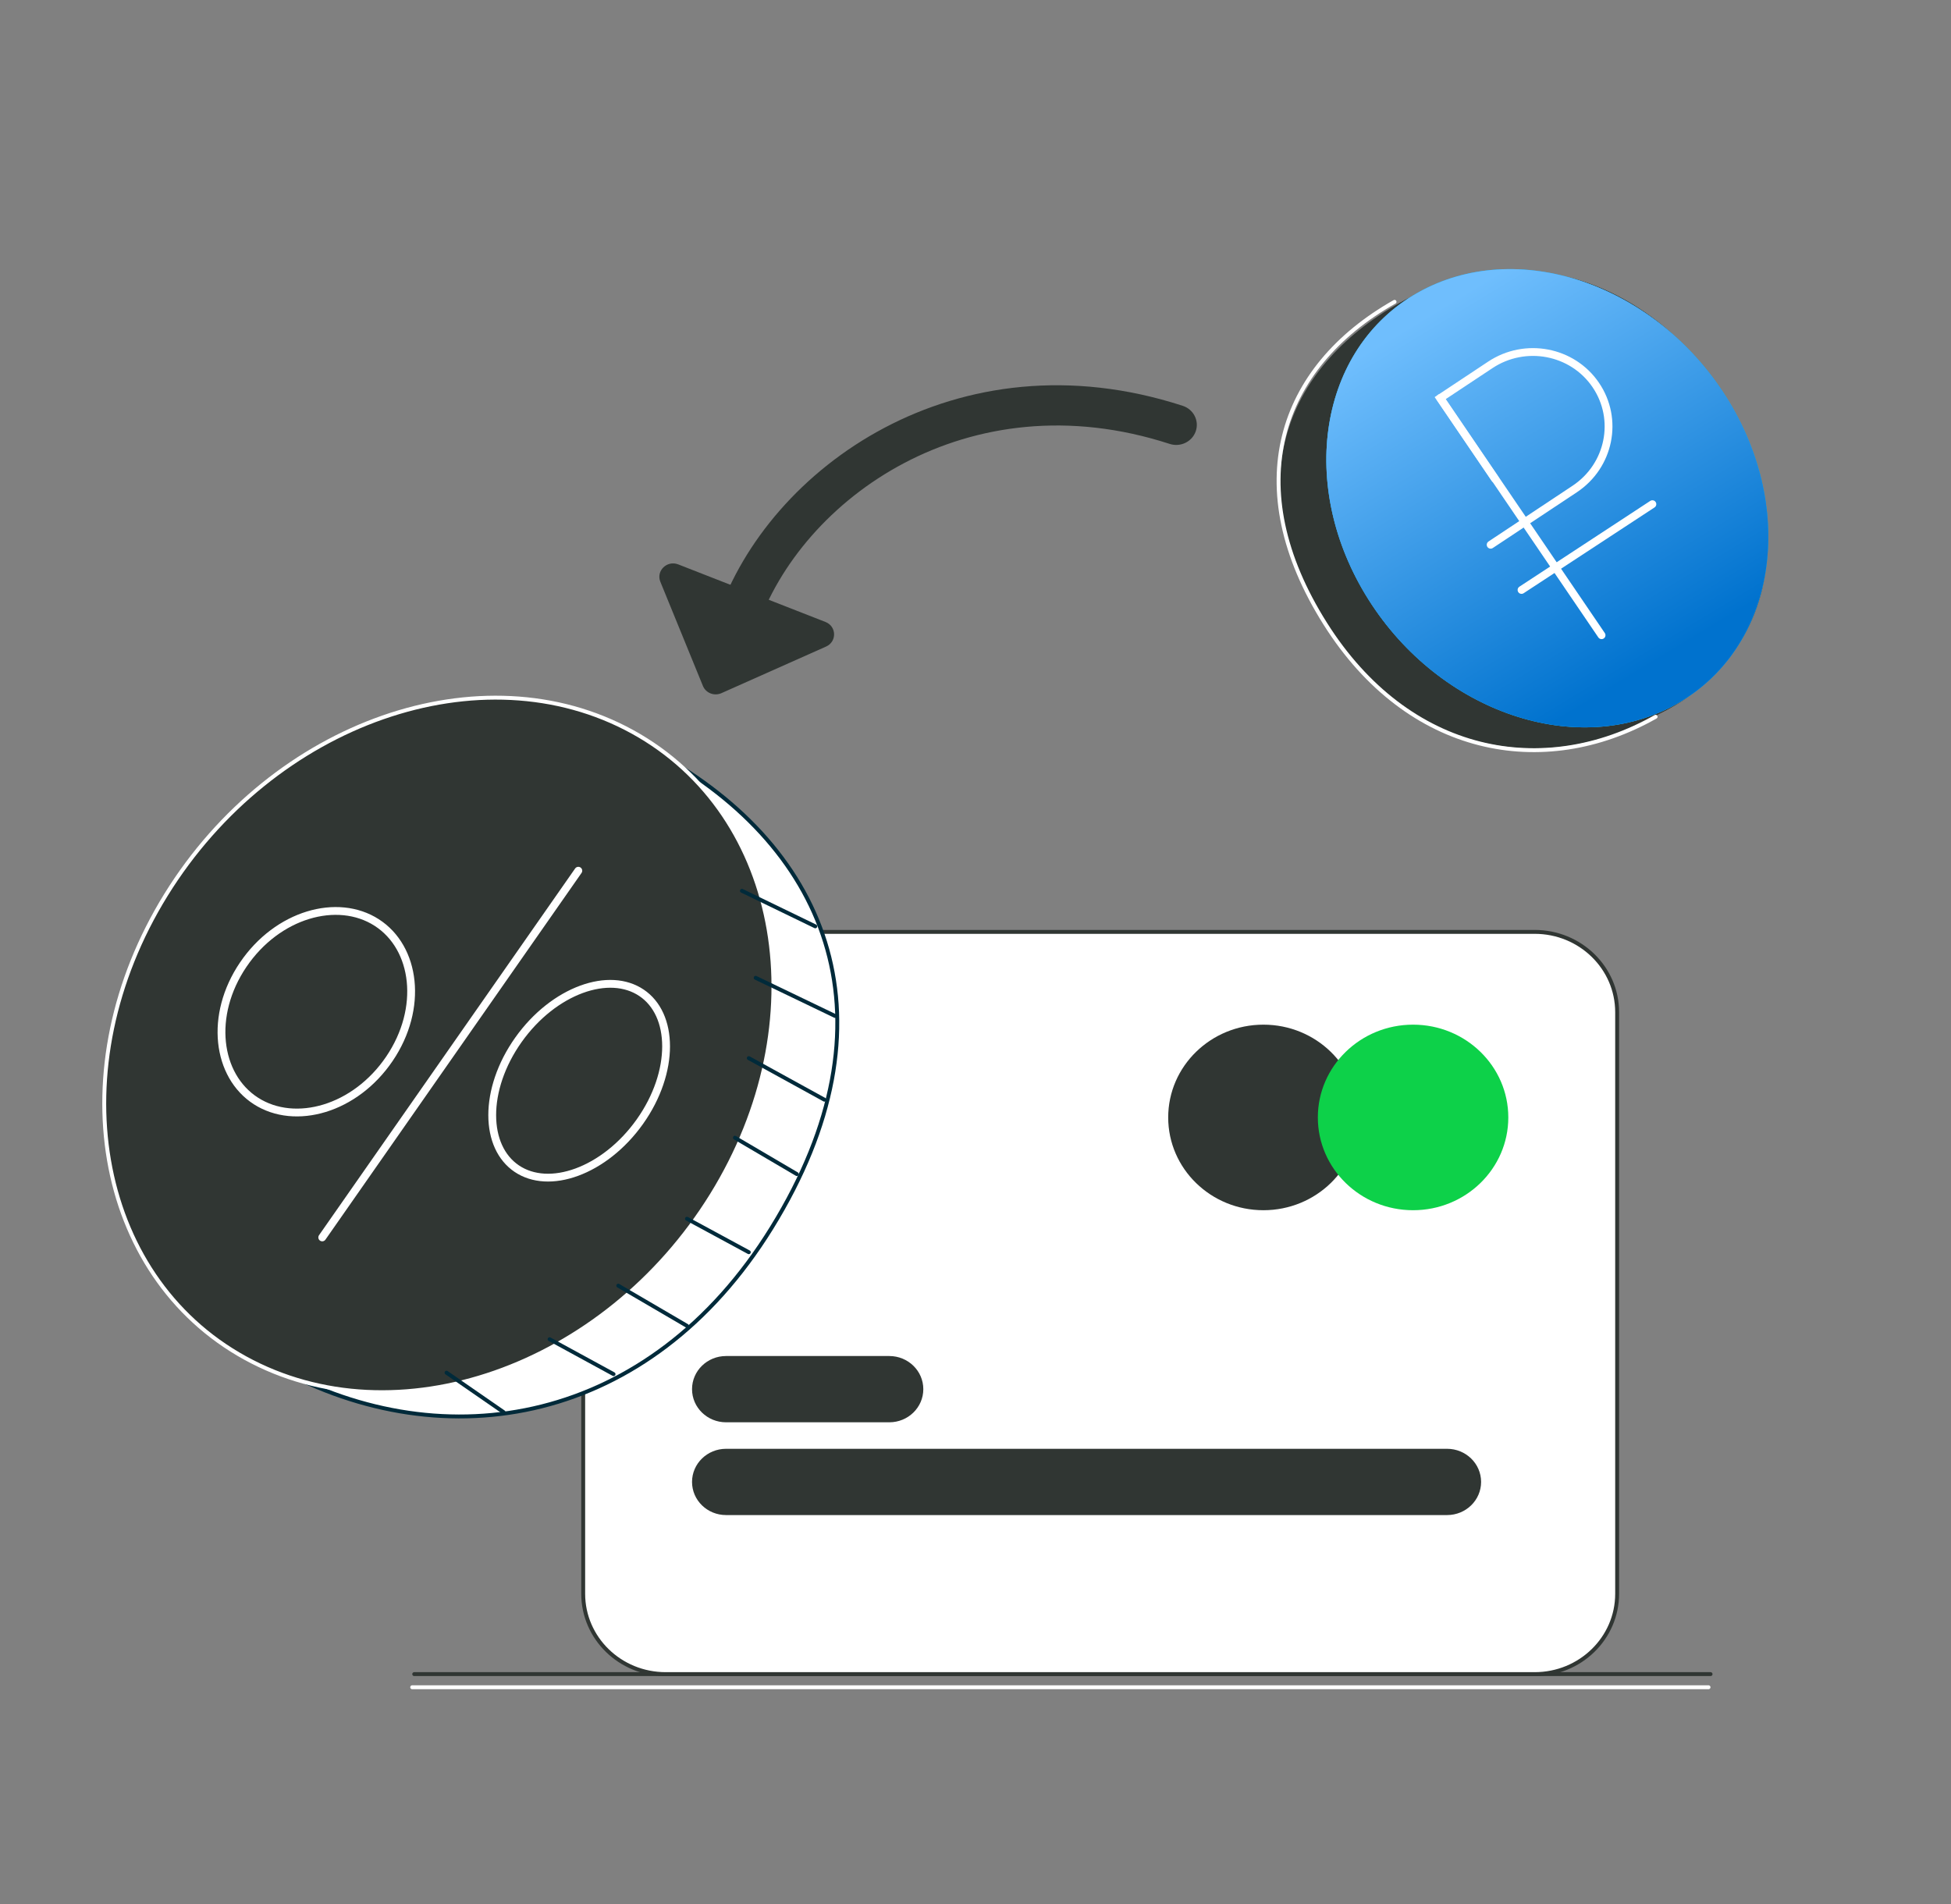 <svg width="500" height="488" viewBox="0 0 500 488" fill="none"
  xmlns="http://www.w3.org/2000/svg">
  <rect x="0" y="0" width="500" height="488" fill="#808080" stroke="none"/>
  <g clip-path="url(#clip0_8001_1920)">
    <mask id="mask0_8001_1920" style="mask-type:luminance" maskUnits="userSpaceOnUse" x="0" y="0" width="500" height="488">
      <path d="M500 0.168H0V487.34H500V0.168Z" fill="white"/>
    </mask>
    <g mask="url(#mask0_8001_1920)">
      <path d="M106.155 429.078H438.38" stroke="#303633" stroke-linecap="round" stroke-linejoin="round"/>
      <path d="M105.634 432.447H437.859" stroke="white" stroke-linecap="round" stroke-linejoin="round"/>
      <path d="M393.312 238.843H170.589C158.921 238.843 149.462 248.059 149.462 259.428V408.495C149.462 419.863 158.921 429.079 170.589 429.079H393.312C404.98 429.079 414.439 419.863 414.439 408.495V259.428C414.439 248.059 404.98 238.843 393.312 238.843Z" fill="white" stroke="#303633" stroke-miterlimit="10" stroke-linecap="round" stroke-linejoin="round"/>
      <path d="M323.789 310.182C337.268 310.182 348.195 299.536 348.195 286.403C348.195 273.27 337.268 262.623 323.789 262.623C310.31 262.623 299.384 273.27 299.384 286.403C299.384 299.536 310.31 310.182 323.789 310.182Z" fill="#303633"/>
      <path d="M362.141 310.182C375.62 310.182 386.547 299.536 386.547 286.403C386.547 273.27 375.62 262.623 362.141 262.623C348.662 262.623 337.735 273.27 337.735 286.403C337.735 299.536 348.662 310.182 362.141 310.182Z" fill="#0DD149"/>
      <path d="M227.909 347.553H186.071C181.257 347.553 177.354 351.355 177.354 356.045C177.354 360.736 181.257 364.538 186.071 364.538H227.909C232.723 364.538 236.626 360.736 236.626 356.045C236.626 351.355 232.723 347.553 227.909 347.553Z" fill="#303633"/>
      <path d="M370.857 371.331H186.071C181.257 371.331 177.354 375.133 177.354 379.824C177.354 384.514 181.257 388.316 186.071 388.316H370.857C375.671 388.316 379.574 384.514 379.574 379.824C379.574 375.133 375.671 371.331 370.857 371.331Z" fill="#303633"/>
      <path d="M70.988 350.572L70.938 350.544L70.885 350.52C46.275 338.984 33.342 319.232 29.698 297.195C26.047 275.107 31.735 250.697 44.491 230.067C57.26 209.415 75.825 193.307 97.353 185.784C118.832 178.279 143.402 179.267 168.405 193.019C190.815 205.344 206.216 222.648 212.015 243.325C217.812 263.989 214.088 288.276 197.738 314.719C182.098 340.015 161.157 354.853 138.836 360.456C116.503 366.062 92.608 362.463 70.988 350.572Z" fill="white" stroke="#002A3A"/>
      <path d="M62.849 348.065C101.47 369.306 154.993 350.599 182.396 306.279C209.799 261.96 200.704 208.813 162.083 187.571C123.462 166.329 69.939 185.037 42.536 229.356C15.133 273.675 24.228 326.823 62.849 348.065Z" fill="#303633" stroke="white"/>
      <path d="M190.141 228.314L208.939 237.424" stroke="#002A3A" stroke-linecap="round"/>
      <path d="M193.662 250.616L213.983 260.382" stroke="#002A3A" stroke-linecap="round"/>
      <path d="M191.901 271.2L211.269 281.853" stroke="#002A3A" stroke-linecap="round"/>
      <path d="M204.208 300.921L188.355 291.604" stroke="#002A3A" stroke-linecap="round"/>
      <path d="M176.056 312.369L191.901 320.946" stroke="#002A3A" stroke-linecap="round"/>
      <path d="M158.451 329.523L176.056 339.816" stroke="#002A3A" stroke-linecap="round"/>
      <path d="M140.845 343.247L157.239 352.188" stroke="#002A3A" stroke-linecap="round"/>
      <path d="M114.437 351.824L129.051 361.931" stroke="#002A3A" stroke-linecap="round"/>
      <path d="M99.806 271.358C91.057 284.282 75.663 288.655 65.586 282.177C55.509 275.699 53.575 260.188 62.323 247.263C71.072 234.339 86.465 229.967 96.542 236.444C106.619 242.922 108.554 258.434 99.806 271.358Z" stroke="white" stroke-width="2"/>
      <path d="M163.99 287.48C159.477 293.841 153.601 298.303 147.824 300.425C142.039 302.549 136.53 302.282 132.441 299.528C128.353 296.774 126.151 291.846 126.146 285.821C126.141 279.805 128.349 272.872 132.861 266.51C137.374 260.149 143.25 255.687 149.027 253.565C154.812 251.441 160.321 251.708 164.41 254.462C168.498 257.216 170.7 262.144 170.705 268.169C170.71 274.185 168.502 281.119 163.99 287.48Z" stroke="white" stroke-width="2"/>
      <path d="M148.213 223.168L82.582 317.155" stroke="white" stroke-width="2" stroke-linecap="round"/>
      <path fill-rule="evenodd" clip-rule="evenodd" d="M429.799 180.376C404.49 194.701 369.085 182.726 350.718 153.632C332.861 125.342 337.688 91.284 361.233 76.252C360.338 76.71 359.444 77.192 358.55 77.698C328.768 94.553 317.485 124.772 339.654 159.892C360.902 193.549 396.257 199.359 425.057 183.059C427.986 181.641 430.669 180.05 433.109 178.309C432.046 179.039 430.944 179.729 429.799 180.376ZM446.028 164.548C449.352 159.019 451.542 152.754 452.542 146.097C451.613 152.624 449.486 158.886 446.028 164.548ZM429.585 86.484C421.166 78.821 411.321 73.476 401.215 70.841C411.778 73.341 421.454 78.879 429.585 86.484Z" fill="#303633"/>
      <path d="M357.394 77.36C327.614 94.215 317.486 124.771 339.655 159.891C360.901 193.548 395.497 200.015 424.296 183.715" stroke="white" stroke-linecap="round"/>
      <path d="M429.783 180.356C404.462 194.689 369.054 182.731 350.697 153.647C332.34 124.563 337.986 89.366 363.307 75.033C388.628 60.7 424.036 72.657 442.393 101.741C460.75 130.826 455.104 166.022 429.783 180.356Z" fill="#00AFFF"/>
      <path d="M429.783 180.356C404.462 194.689 369.054 182.731 350.697 153.647C332.34 124.563 337.986 89.366 363.307 75.033C388.628 60.7 424.036 72.657 442.393 101.741C460.75 130.826 455.104 166.022 429.783 180.356Z" fill="url(#paint0_linear_8001_1920)"/>
      <path d="M410.447 162.809L369.099 101.996" stroke="white" stroke-width="2" stroke-linecap="round" stroke-linejoin="round"/>
      <path d="M382.021 139.623L403.556 125.338C412.514 119.396 414.933 107.456 408.961 98.67C402.989 89.885 390.887 87.579 381.93 93.521L369.067 102.052L383.099 122.69" stroke="white" stroke-width="2" stroke-linecap="round"/>
      <path d="M389.933 151.207L423.472 129.22" stroke="white" stroke-width="2" stroke-linecap="round" stroke-linejoin="round"/>
      <path fill-rule="evenodd" clip-rule="evenodd" d="M193.972 161.079C205.278 127.929 248.018 96.969 299.768 113.776C302.535 114.675 305.526 113.218 306.449 110.522C307.371 107.825 305.875 104.911 303.108 104.012C245.22 85.211 196.888 119.889 183.948 157.834C183.028 160.531 184.526 163.444 187.295 164.34C190.063 165.236 193.052 163.776 193.972 161.079Z" fill="#303633"/>
      <path d="M184.878 177.659C183.047 178.474 180.888 177.63 180.143 175.808L169.235 149.11C168.09 146.308 170.945 143.534 173.817 144.657L211.55 159.411C214.422 160.534 214.517 164.462 211.702 165.715L184.878 177.659Z" fill="#303633"/>
    </g>
  </g>
  <defs>
    <linearGradient id="paint0_linear_8001_1920" x1="369.5" y1="78.603" x2="424.578" y2="169.461" gradientUnits="userSpaceOnUse">
      <stop stop-color="#6FBEFD"/>
      <stop offset="1" stop-color="#0072CE"/>
    </linearGradient>
    <clipPath id="clip0_8001_1920">
      <rect width="500" height="487.172" fill="white" transform="translate(0 0.168)"/>
    </clipPath>
  </defs>
</svg>


